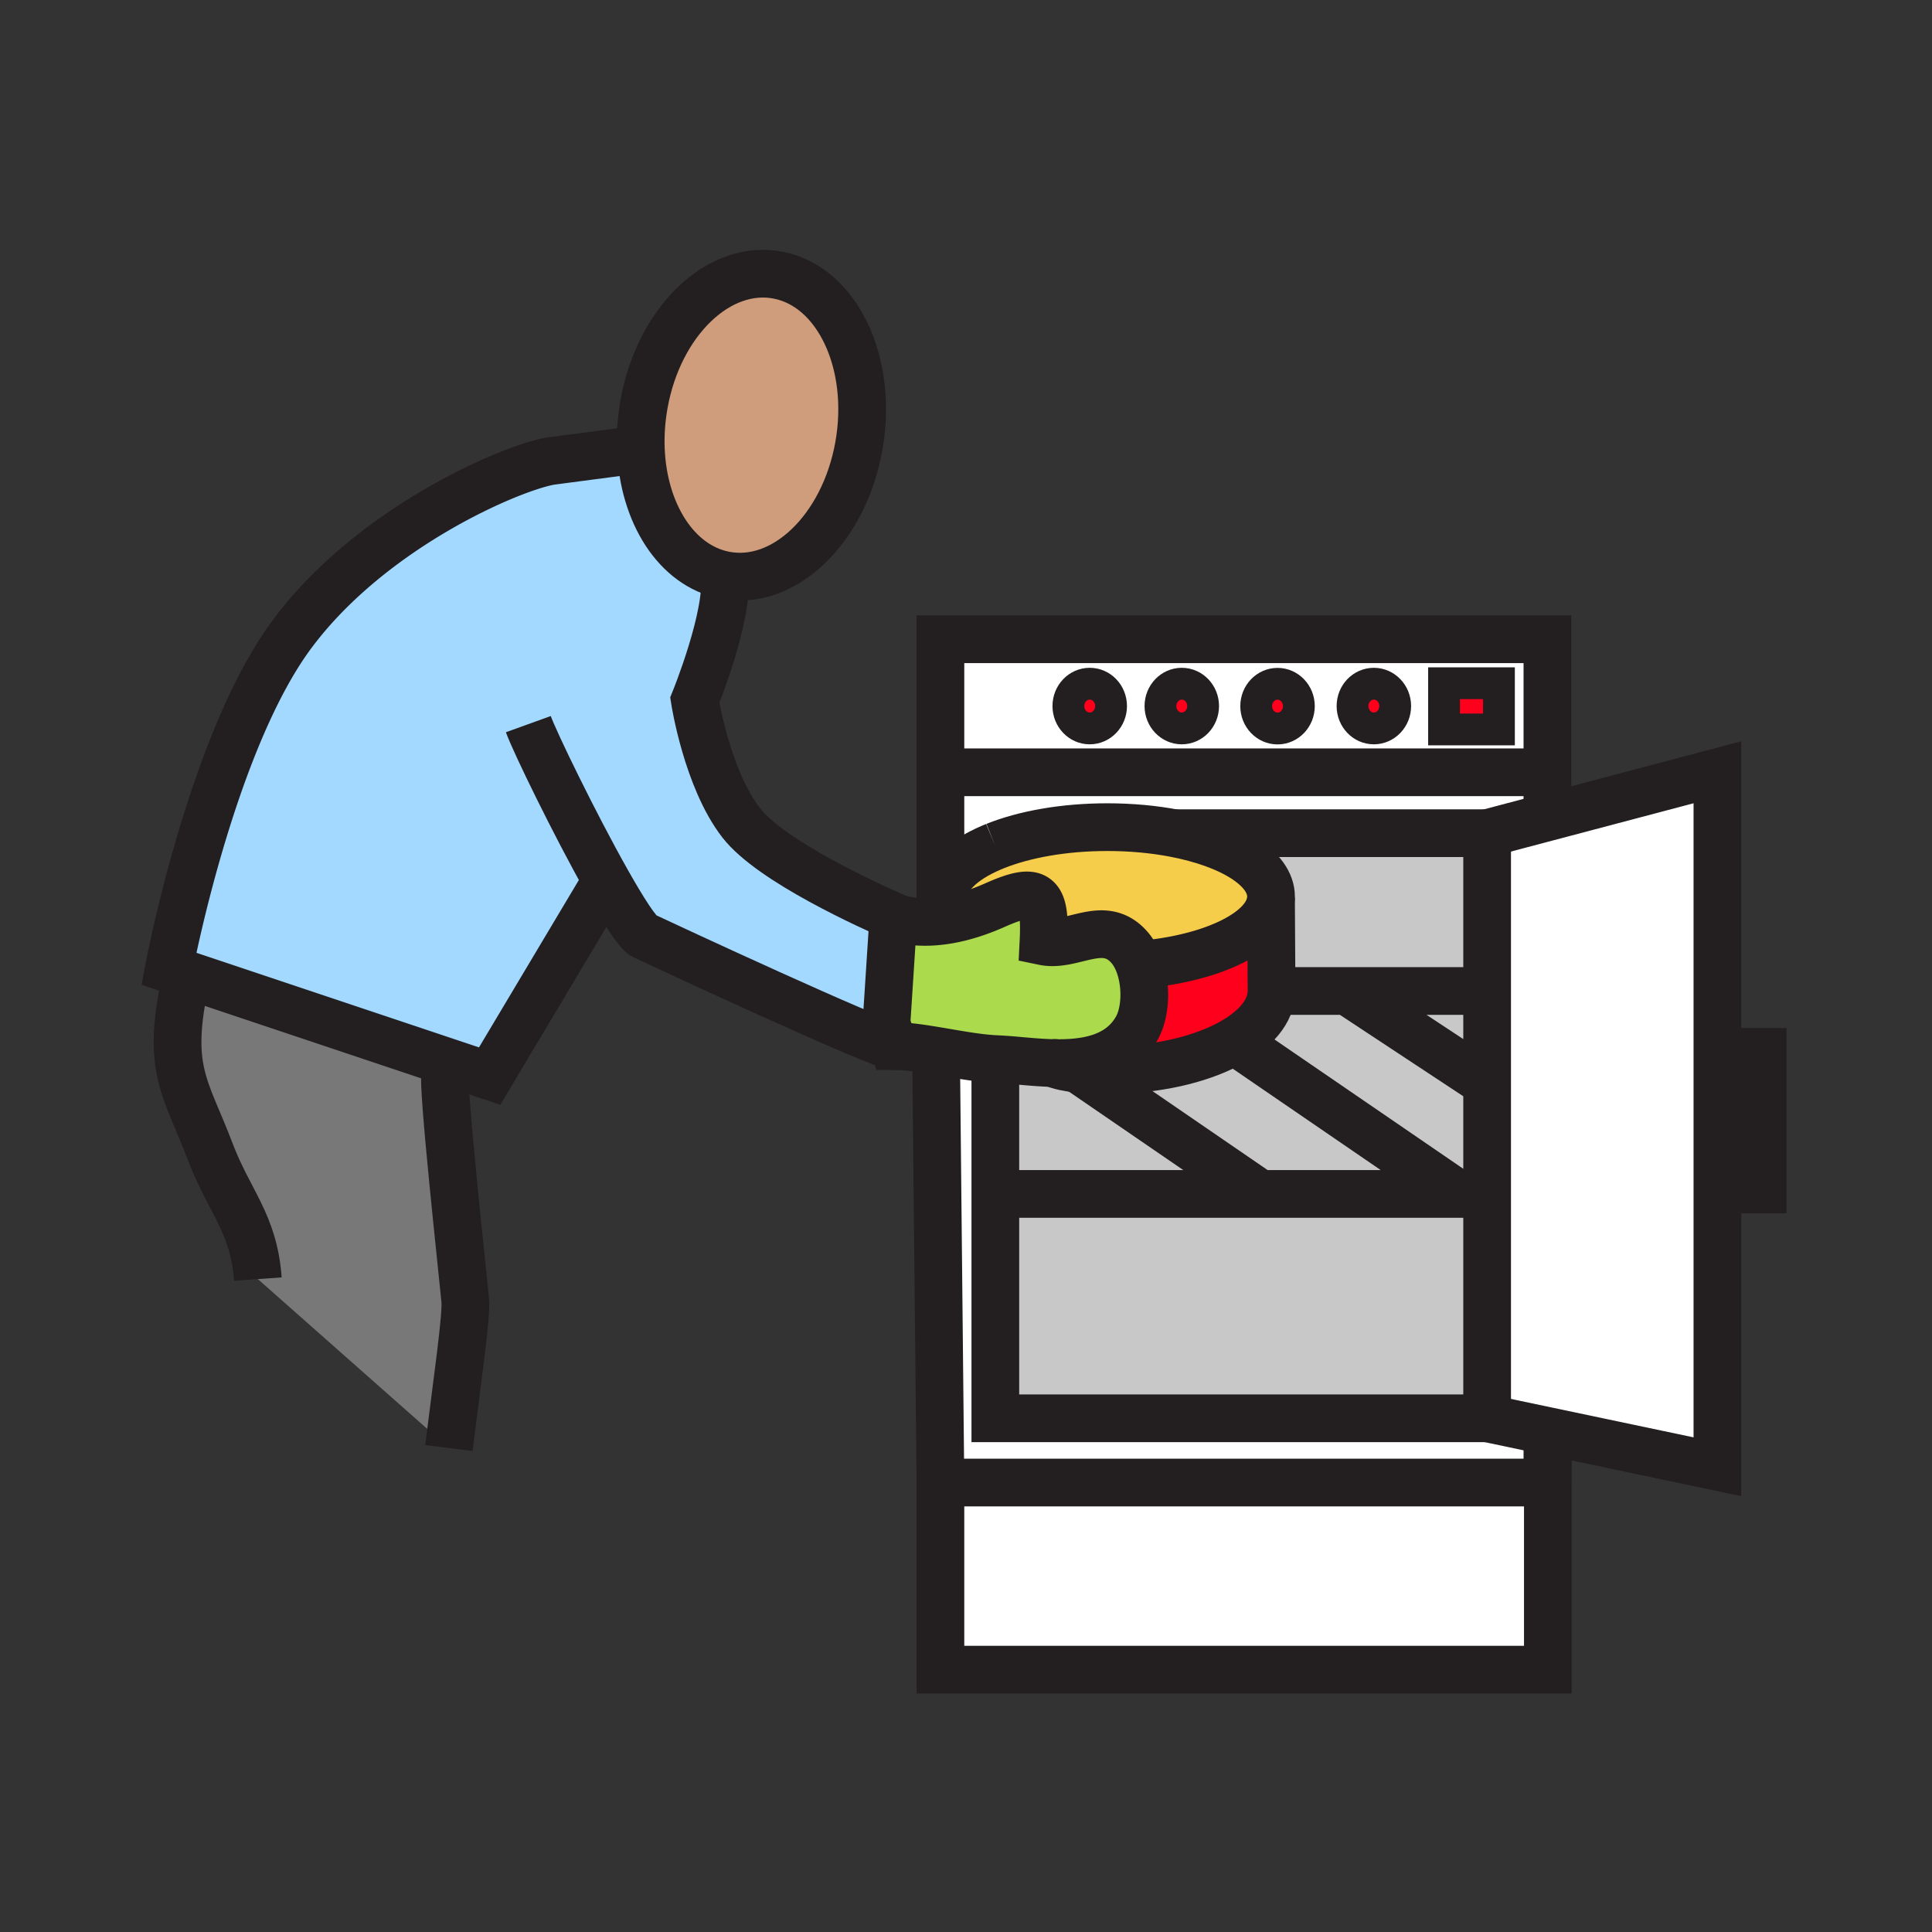 <?xml version="1.0"?><svg xmlns="http://www.w3.org/2000/svg" width="850.394" height="850.394" viewBox="0 0 850.394 850.394" overflow="visible"><rect x="0" y="0" width="850.394" height="850.394" fill="#333333" stroke="none"/><path fill="#fff" d="M755.94 339.93v305.68l-74.83-15.75-26.53-5.59V366.73l26.53-7.01zM681.31 652.56v82.37H413.94v-82.37h267.17z"></path><path d="M681.11 629.86v22.699H413.94l-1.93-190.05c8.84 1.471 18.16 3.26 26.101 3.65v158.109h216.47l26.529 5.592zM681.11 339.93v19.79l-26.53 7.01H516.81c-8.97-1.7-18.909-2.65-29.369-2.65-19.101 0-36.46 3.15-49.351 8.3-.53.22-1.07.44-1.59.66-13.03 5.53-21.1 13.18-21.1 21.63h-1.46v-54.74h267.17zM681.11 331v8.93H413.94v-58.55h267.17V331zm-21.33-9.92v-20.35h-24.16v20.35h24.16zm-45.67-10.3c0-5.44-4.21-9.84-9.391-9.84-5.18 0-9.39 4.4-9.39 9.84 0 5.43 4.21 9.84 9.39 9.84 5.181 0 9.391-4.41 9.391-9.84zm-42.4.04c0-5.44-4.21-9.84-9.39-9.84-5.181 0-9.391 4.4-9.391 9.84 0 5.43 4.21 9.84 9.391 9.84 5.18 0 9.39-4.41 9.39-9.84zm-42.14-.04c0-5.44-4.21-9.84-9.4-9.84-5.17 0-9.38 4.4-9.38 9.84 0 5.43 4.21 9.84 9.38 9.84 5.19 0 9.4-4.41 9.4-9.84zm-40.52 0c0-5.44-4.21-9.84-9.399-9.84-5.181 0-9.391 4.4-9.391 9.84 0 5.43 4.21 9.84 9.391 9.84 5.189 0 9.399-4.41 9.399-9.84z" fill="#fff"></path><path fill="#ff001c" d="M635.62 300.73h24.16v20.35h-24.16z"></path><path fill="#c8c8c8" d="M654.58 525.52v98.75H438.11v-98.75h203.54zM654.58 476.88v48.64h-12.93L546 460l-5.17-.44c11.63-6.17 18.8-14.369 18.86-23.359h33.239l61.651 40.679zM654.58 436.2v40.68l-61.65-40.68z"></path><path d="M654.58 366.73v69.47h-94.89v-.12l-.24-40.97c.01-.15.01-.29.01-.44 0-12.45-17.51-23.16-42.65-27.94h137.77zM641.65 525.52h-86.94l-80.34-55.1c5.29.58 10.49.58 13.3.58 20.89 0 39.91-4.41 53.16-11.44l5.17.44 95.65 65.52z" fill="#c8c8c8"></path><path d="M604.72 300.94c5.181 0 9.391 4.4 9.391 9.84 0 5.43-4.21 9.84-9.391 9.84-5.18 0-9.39-4.41-9.39-9.84 0-5.44 4.21-9.84 9.39-9.84zM562.32 300.98c5.18 0 9.39 4.4 9.39 9.84 0 5.43-4.21 9.84-9.39 9.84-5.181 0-9.391-4.41-9.391-9.84.001-5.44 4.211-9.84 9.391-9.84z" fill="#ff001c"></path><path d="M516.81 366.73c25.141 4.78 42.65 15.49 42.65 27.94 0 .15 0 .29-.01.44-.48 14.57-25.01 26.69-57.5 29.52l-.431.16c-1.06-2.99-2.529-5.68-4.409-7.83-11.23-12.8-24.811.1-37.801-2.6 1.051-21.08-2.579-24.32-21.38-15.96-5.79 2.57-12.14 4.81-18.709 6.13v-.02c-2.47-3.09-3.82-6.4-3.82-9.84 0-8.45 8.07-16.1 21.1-21.63.52-.22 1.06-.44 1.59-.66 12.891-5.15 30.25-8.3 49.351-8.3 10.459 0 20.399.95 29.369 2.65z" fill="#f6cc4b"></path><path d="M520.17 300.94c5.19 0 9.4 4.4 9.4 9.84 0 5.43-4.21 9.84-9.4 9.84-5.17 0-9.38-4.41-9.38-9.84 0-5.44 4.21-9.84 9.38-9.84z" fill="#ff001c"></path><path d="M463.33 467.91c-6.34-.16-12.55-.82-17.94-1.28-2.1-.17-4.56-.34-7.279-.47-7.94-.391-17.26-2.18-26.101-3.65-6.01-1.01-11.81-1.87-16.81-2.04-.62-.029-1.22-.04-1.81-.04l-3.21-9.899 3.03-46.79c.81.25 1.62.48 2.44.67 7.8 1.96 15.84 1.67 23.57.12 6.57-1.32 12.919-3.56 18.709-6.13 18.801-8.36 22.431-5.12 21.38 15.96 12.99 2.7 26.57-10.2 37.801 2.6 1.88 2.15 3.35 4.84 4.409 7.83 3.25 9.1 2.771 20.85-1.119 27.74-7.58 13.439-22.66 15.729-37.07 15.379z" fill="#abda4d"></path><path d="M479.65 300.94c5.189 0 9.399 4.4 9.399 9.84 0 5.43-4.21 9.84-9.399 9.84-5.181 0-9.391-4.41-9.391-9.84.001-5.44 4.211-9.84 9.391-9.84zM559.69 436.2c-.061 8.99-7.23 17.189-18.86 23.359C527.58 466.59 508.56 471 487.67 471c-2.81 0-8.01 0-13.3-.58 0 0 0 .01-.01 0-3.95-.42-7.96-1.18-11.03-2.51 14.41.35 29.49-1.94 37.07-15.38 3.89-6.891 4.369-18.641 1.119-27.74l.431-.16c32.49-2.83 57.02-14.95 57.5-29.52l.24 40.97v.12z" fill="#ff001c"></path><path d="M438.11 466.16a221 221 0 0 1 7.279.47c5.391.46 11.601 1.12 17.94 1.28 3.07 1.33 7.08 2.09 11.03 2.51.01.01.01 0 .01 0l80.34 55.1h-116.6v-59.36z" fill="#c8c8c8"></path><path d="M266.91 387.53l-51.39 86.13-18.05-6.04-115.16-38.55-7.98-2.67s18.63-99.291 54.17-147.21c35.55-47.92 98.8-74.27 114.71-76.36 15.69-2.06 38.28-5.03 38.87-5.11 1.12 28.13 15.58 51.25 36.84 55.44 2.12 17.64-13.1 55.05-13.1 55.05s5.34 34.5 20.4 53.94c13.23 17.07 56.54 36.64 69.43 42.26-.82-.19-1.63-.42-2.44-.67l-3.03 46.79 3.21 9.899c-7.52-.8-101.84-44.66-109.95-48.5-2.8-1.329-9.18-11.339-16.53-24.399z" fill="#a3d9ff"></path><path d="M282.08 197.72c-.25-6.42.19-13.1 1.4-19.88 6.54-36.46 33-61.85 59.1-56.71 26.11 5.13 41.96 38.85 35.44 75.31-6.55 36.46-32.99 61.85-59.1 56.72-21.26-4.19-35.72-27.31-36.84-55.44z" fill="#cf9d7c" class="aac-skin-fill"></path><path d="M196 472c-1.61 4.37 7.88 90.44 8.78 100.34.63 6.93-3.38 34.22-7.2 65.021L113.5 563.01c-1.76-24.569-12.56-33.979-20.93-56.01C81.6 478.11 72.81 470.76 82 430l.31-.93 115.16 38.55L196 472z" fill="#787878"></path><g fill="none" stroke="#231f20"><path stroke-width="21" d="M654.58 366.73l26.53-7.01 74.83-19.79v305.68l-74.83-15.75-26.53-5.59M681.11 652.56v-22.7M412 462l.01.51 1.93 190.05"></path><path stroke-width="21" d="M681.11 359.72v-78.34H413.94V400.8M413.94 339.93h267.17"></path><path stroke-width="21" d="M438.11 466.16v158.11h216.47V366.73H516.69M654.58 436.2h-97.79M654.58 525.52H438.11M654.58 476.88l-61.65-40.68M641.65 525.52L546 460M554.71 525.52l-80.34-55.1M764.48 523.55h11.36v-60.56h-11.36"></path><path stroke-width="14" d="M635.62 300.73h24.16v20.35h-24.16zM595.33 310.78c0 5.43 4.21 9.84 9.39 9.84 5.181 0 9.391-4.41 9.391-9.84 0-5.44-4.21-9.84-9.391-9.84-5.18 0-9.39 4.4-9.39 9.84zM552.93 310.82c0 5.43 4.21 9.84 9.391 9.84 5.18 0 9.39-4.41 9.39-9.84 0-5.44-4.21-9.84-9.39-9.84-5.181 0-9.391 4.4-9.391 9.84zM510.79 310.78c0 5.43 4.21 9.84 9.38 9.84 5.19 0 9.4-4.41 9.4-9.84 0-5.44-4.21-9.84-9.4-9.84-5.17 0-9.38 4.4-9.38 9.84zM470.26 310.78c0 5.43 4.21 9.84 9.391 9.84 5.189 0 9.399-4.41 9.399-9.84 0-5.44-4.21-9.84-9.399-9.84-5.181 0-9.391 4.4-9.391 9.84z"></path><path d="M113.5 563.01c-1.76-24.569-12.56-33.979-20.93-56.01C81.6 478.11 72.81 470.76 82 430M196 472c-1.61 4.37 7.88 90.44 8.78 100.34.63 6.93-3.38 34.22-7.2 65.021M282.08 197.72c-.25-6.42.19-13.1 1.4-19.88 6.54-36.46 33-61.85 59.1-56.71 26.11 5.13 41.96 38.85 35.44 75.31-6.55 36.46-32.99 61.85-59.1 56.72-21.26-4.19-35.72-27.31-36.84-55.44z" stroke-width="21"></path><path d="M396.17 404.64c-.17-.07-.34-.15-.52-.23-12.89-5.62-56.2-25.19-69.43-42.26-15.06-19.44-20.4-53.94-20.4-53.94s15.22-37.41 13.1-55.05M232.55 318.74c2.92 8.09 20.38 43.95 34.36 68.79 7.35 13.06 13.73 23.07 16.53 24.4 8.11 3.84 102.43 47.7 109.95 48.5.65.07 1.25.09 1.81.04.14-.01.28-.029.41-.05" stroke-width="21"></path><path d="M282.09 197.72h-.01c-.59.08-23.18 3.05-38.87 5.11-15.91 2.09-79.16 28.44-114.71 76.36C92.96 327.11 74.33 426.4 74.33 426.4l7.98 2.67 115.16 38.55 18.05 6.04 51.39-86.13M438.11 466.16a221 221 0 0 1 7.279.47c5.391.46 11.601 1.12 17.94 1.28 14.41.35 29.49-1.94 37.07-15.38 3.89-6.891 4.369-18.641 1.119-27.74-1.06-2.99-2.529-5.68-4.409-7.83-11.23-12.8-24.811.1-37.801-2.6 1.051-21.08-2.579-24.32-21.38-15.96-5.79 2.57-12.14 4.81-18.709 6.13-7.73 1.55-15.77 1.84-23.57-.12-.82-.19-1.63-.42-2.44-.67l-3.03 46.79 3.21 9.899c.59 0 1.19.011 1.81.04 5 .17 10.8 1.03 16.81 2.04 8.841 1.471 18.161 3.261 26.101 3.651" stroke-width="21"></path><path d="M438.09 372.38c12.891-5.15 30.25-8.3 49.351-8.3 10.46 0 20.399.95 29.369 2.65 25.141 4.78 42.65 15.49 42.65 27.94 0 .15 0 .29-.01.44-.48 14.57-25.01 26.69-57.5 29.52M436.5 373.04c.52-.22 1.06-.44 1.59-.66M419.22 404.51c-2.47-3.09-3.82-6.4-3.82-9.84 0-8.45 8.07-16.1 21.1-21.63" stroke-width="21"></path><path d="M463.3 467.9c.01 0 .021.01.03.01 3.07 1.33 7.08 2.09 11.03 2.51.01.01.01 0 .01 0 5.29.58 10.49.58 13.3.58 20.89 0 39.91-4.41 53.16-11.44 11.63-6.17 18.8-14.369 18.86-23.359v-.12l-.24-40.97M681.11 652.56h.2v82.37H413.94v-82.37z" stroke-width="21"></path></g><path fill="none" d="M0 0h850.394v850.394H0z"></path></svg>